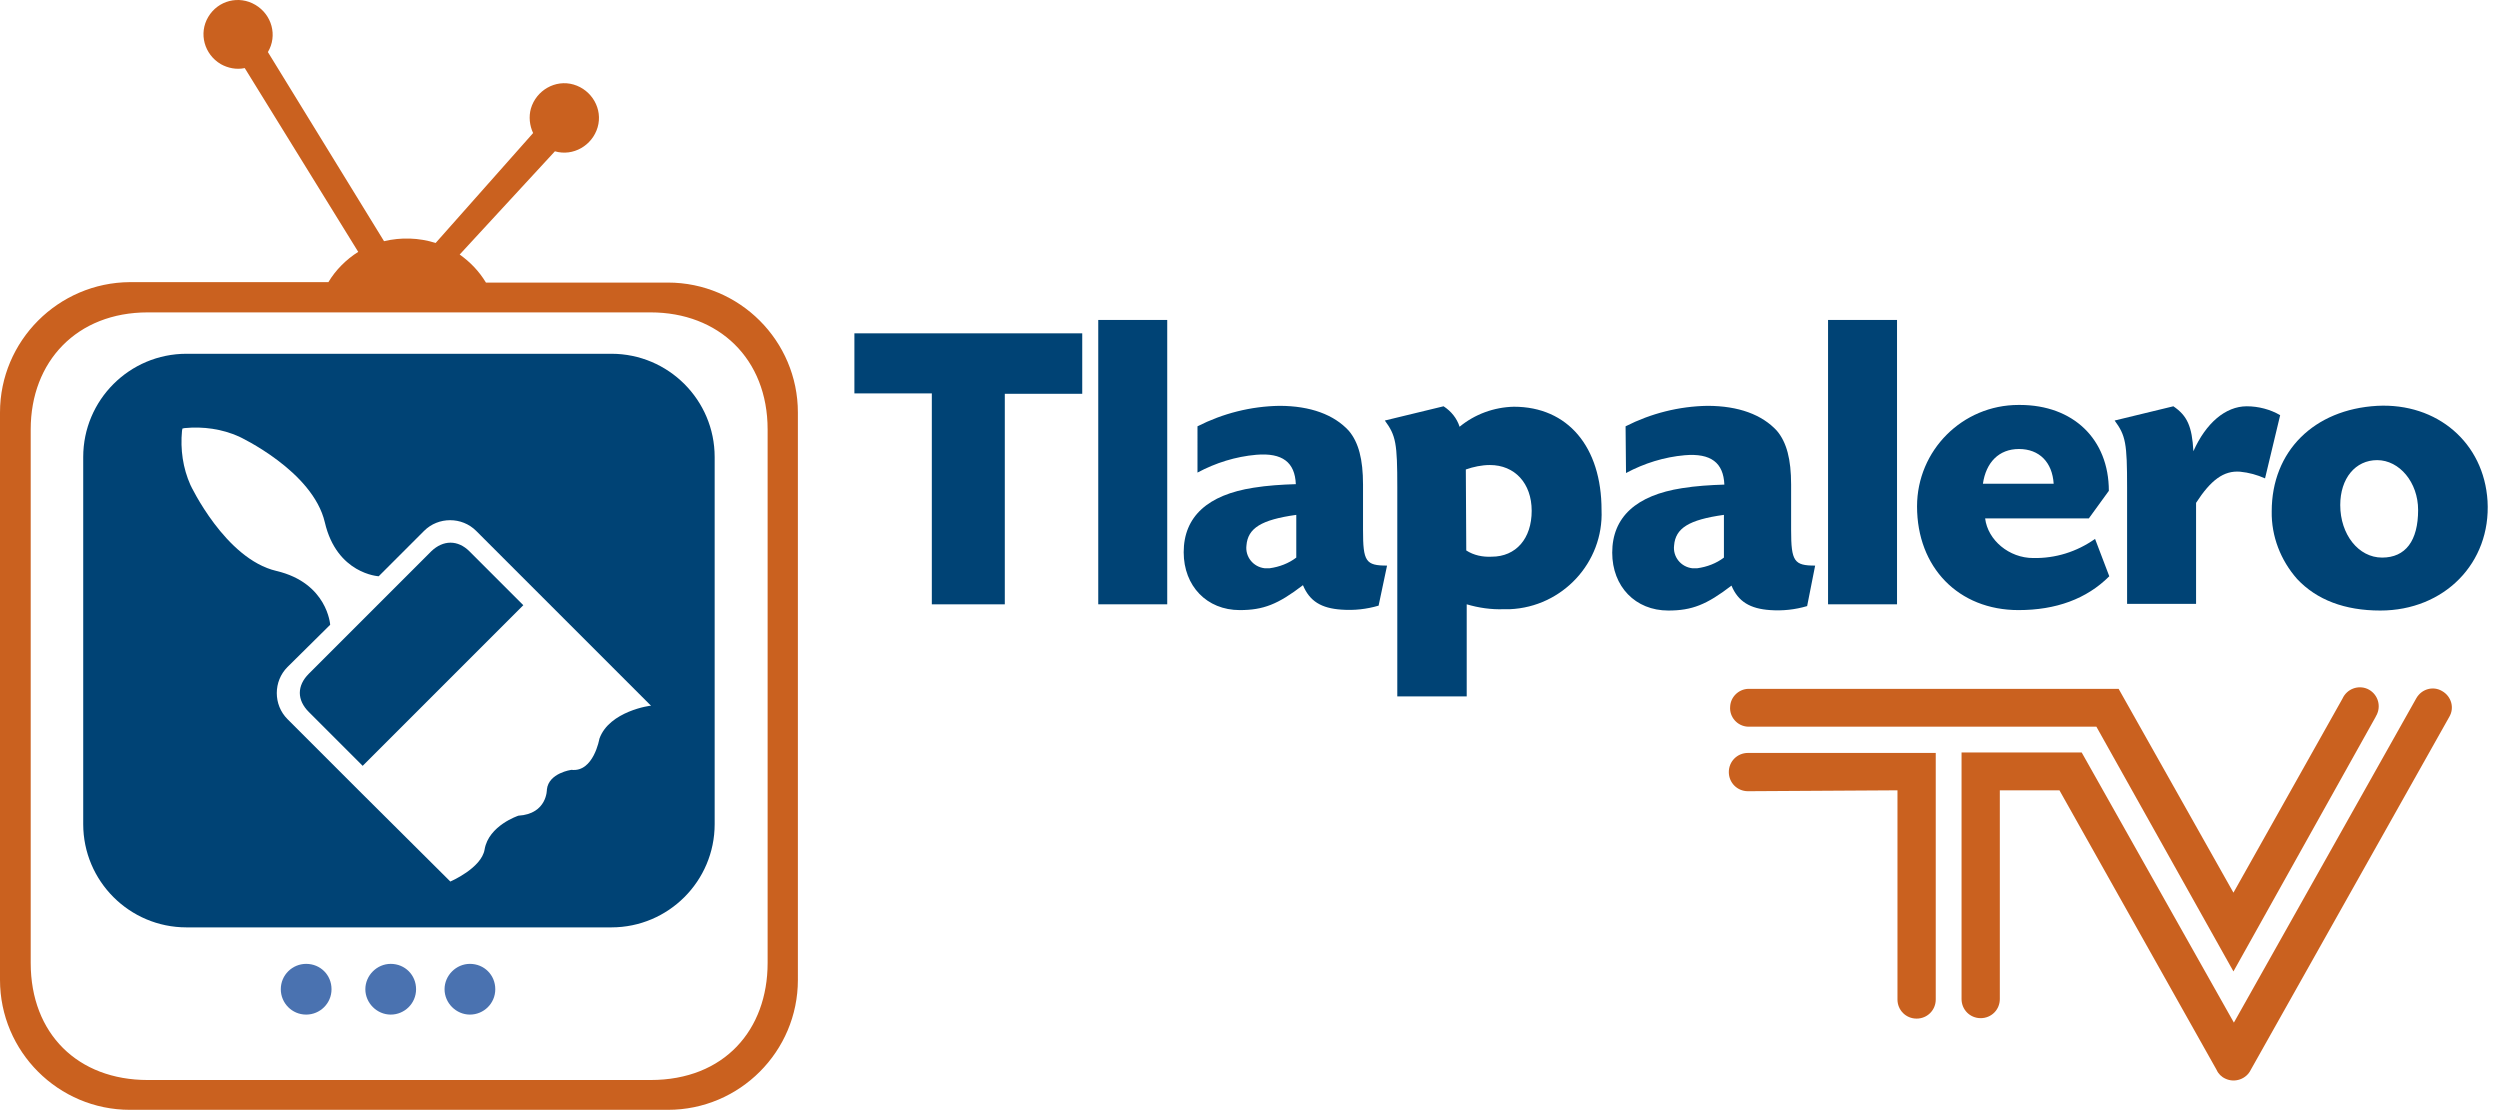 <?xml version="1.0" encoding="utf-8"?>
<!-- Generator: Adobe Illustrator 23.0.3, SVG Export Plug-In . SVG Version: 6.00 Build 0)  -->
<svg version="1.1" id="Capa_6" xmlns="http://www.w3.org/2000/svg" xmlns:xlink="http://www.w3.org/1999/xlink" x="0px" y="0px"
	 viewBox="0 0 561.8 249.5" style="enable-background:new 0 0 561.8 249.5;" xml:space="preserve">
<style type="text/css">
	.st0{fill:#004375;}
	.st1{fill:#4A72B0;}
	.st2{fill:#CA611F;}
</style>
<title>tlapalerotv_logo</title>
<path class="st0" d="M225.9,135.8h-16.5V88.4h-17.4V74.9h51.2v13.6h-17.4V135.8z"/>
<path class="st0" d="M262.3,71.9v63.9h-15.5V71.9H262.3z"/>
<path class="st0" d="M269.1,95.8c5.7-2.9,12-4.5,18.4-4.6c7,0,12.3,2,15.6,5.6c2.2,2.6,3.2,6.4,3.2,12.1v10.2c0,7.1,0.6,8,5.4,8
	l-1.9,9c-2.7,0.8-5.5,1.1-8.3,0.9c-4.6-0.3-7.2-1.9-8.7-5.5c-5.6,4.3-8.9,5.6-14.2,5.6c-7.4,0-12.6-5.4-12.6-13
	c0-8,5.4-12.9,15.7-14.5c3.1-0.5,6.3-0.7,9.5-0.8c-0.2-4.9-3-7.1-8.9-6.6c-4.6,0.4-9.1,1.8-13.2,4L269.1,95.8z M291.3,115.7
	c-7.9,1.1-10.9,3-11.2,6.9c-0.3,2.5,1.5,4.8,4.1,5.1c0.4,0,0.8,0,1.1,0c2.2-0.3,4.3-1.1,6-2.4V115.7z"/>
<path class="st0" d="M314,156.5v-47c0-9.9-0.3-11.6-2.8-15l13.2-3.2c1.7,1.1,3,2.7,3.6,4.6c3.4-2.8,7.7-4.4,12.2-4.5
	c12.1,0,19.7,9,19.7,23.2c0.5,11.8-8.8,21.8-20.6,22.3c-0.5,0-0.9,0-1.4,0c-2.8,0.1-5.6-0.3-8.3-1.1v20.7H314z M329.5,123.7
	c1.7,1.1,3.7,1.5,5.7,1.4c5.5,0,9-4.1,9-10.3c0-6.2-3.8-10.3-9.4-10.3c-1.8,0-3.7,0.4-5.4,1L329.5,123.7z"/>
<path class="st0" d="M365.3,95.8c5.7-2.9,12-4.5,18.4-4.6c7,0,12.3,2,15.6,5.6c2.2,2.6,3.2,6.4,3.2,12.1v10.2c0,7.1,0.7,8,5.4,8
	l-1.8,9.1c-2.7,0.8-5.5,1.1-8.3,0.9c-4.5-0.3-7.2-1.9-8.7-5.5c-5.6,4.3-8.9,5.6-14.2,5.6c-7.4,0-12.6-5.4-12.6-13
	c0-8,5.4-12.9,15.7-14.5c3.1-0.5,6.3-0.7,9.5-0.8c-0.2-4.9-3-7.1-8.9-6.6c-4.6,0.4-9.1,1.8-13.2,4L365.3,95.8z M387.4,115.7
	c-7.9,1.1-10.9,3-11.2,6.9c-0.3,2.5,1.5,4.8,4.1,5.1c0.4,0,0.7,0,1.1,0c2.2-0.3,4.3-1.1,6-2.4V115.7z"/>
<path class="st0" d="M426.3,71.9v63.9h-15.5V71.9H426.3z"/>
<path class="st0" d="M446.1,116.5c0.6,4.9,5.4,8.9,10.8,8.9c5,0.1,9.8-1.4,13.9-4.3l3.2,8.4c-5.1,5.1-12,7.6-20.4,7.6
	c-13.5,0-22.8-9.6-22.8-23.3c0-12.6,10.2-22.8,22.8-22.8c0.1,0,0.2,0,0.3,0c12,0,20,7.7,20,19.3l-4.5,6.2L446.1,116.5z M461.5,108.7
	c-0.3-4.8-3.2-7.8-7.8-7.8c-4.5,0-7.4,3-8.1,7.8H461.5z"/>
<path class="st0" d="M509,107.5c-1.8-0.8-3.6-1.3-5.6-1.5c-3.7-0.3-6.6,1.9-9.9,7v22.7H478v-26.2c0-9.9-0.3-11.6-2.8-15l13.2-3.2
	c3.1,2.1,4.2,4.5,4.5,10.1c2.8-6.3,7.2-10.1,12-10.1c2.6,0,5.3,0.7,7.5,2L509,107.5z"/>
<path class="st0" d="M559,112.6c0.8,13.9-9.7,24.6-24.1,24.6c-8,0-14.3-2.4-18.7-7.1c-3.7-4.2-5.8-9.6-5.7-15.2
	c0-13.5,9.5-22.9,23.7-23.7C547.7,90.5,558.2,99.5,559,112.6z M525.9,113.5c0,6.6,4.1,11.8,9.4,11.8c5.3,0,8.1-3.8,8.1-10.7
	c0-6.2-4.2-11.2-9.2-11.2C529.3,103.4,525.9,107.5,525.9,113.5L525.9,113.5z"/>
<path class="st1" d="M111.3,222.3c0,3.2-2.6,5.7-5.7,5.7s-5.7-2.6-5.7-5.7s2.6-5.7,5.7-5.7C108.8,216.6,111.3,219.1,111.3,222.3
	C111.4,222.3,111.4,222.3,111.3,222.3z"/>
<path class="st1" d="M93.5,222.3c0,3.2-2.6,5.7-5.7,5.7s-5.7-2.6-5.7-5.7c0-3.1,2.6-5.7,5.7-5.7C91,216.6,93.5,219.1,93.5,222.3
	C93.5,222.3,93.5,222.3,93.5,222.3z"/>
<path class="st1" d="M74.5,222.3c0,3.2-2.6,5.7-5.7,5.7c-3.2,0-5.7-2.6-5.7-5.7c0-3.2,2.6-5.7,5.7-5.7c0,0,0,0,0,0
	C72,216.6,74.5,219.1,74.5,222.3C74.5,222.3,74.5,222.3,74.5,222.3z"/>
<path class="st2" d="M150.1,63.5h-40.9c-1.5-2.5-3.5-4.6-5.9-6.3L124.7,34c4.1,1.2,8.4-1.3,9.6-5.4s-1.3-8.4-5.4-9.6
	c-4.1-1.2-8.4,1.3-9.6,5.4c-0.5,1.8-0.3,3.8,0.5,5.5L97.9,54.6c-3.8-1.2-7.8-1.3-11.6-0.4L60.2,11.7c2.2-3.7,0.9-8.4-2.8-10.6
	S49,0.1,46.8,3.8c-2.2,3.7-0.9,8.4,2.8,10.6c1.6,0.9,3.5,1.3,5.4,0.9l25.5,41.3c-2.7,1.7-5.1,4.1-6.7,6.8H29.2
	C13.1,63.5,0,76.6,0,92.7v127.5c0,16.1,13.1,29.2,29.2,29.2c0,0,0,0,0,0h120.9c16.1,0,29.2-13.1,29.2-29.2V92.7
	C179.3,76.6,166.2,63.5,150.1,63.5z M172.5,216.4c0,15-9.7,26.3-26.3,26.3h-113c-15.7,0-26.3-10.4-26.3-26.3V96.5
	c0-15.3,10.4-26.3,26.3-26.3h113c15.3,0,26.3,10.4,26.3,26.3V216.4z"/>
<path class="st0" d="M96.9,123.9l-27.5,27.5c-2.7,2.7-2.7,5.9,0,8.6l12.1,12.1l36.1-36.1l-12.1-12.1
	C102.9,121.3,99.6,121.3,96.9,123.9z"/>
<path class="st0" d="M137.4,79.5H41.9c-12.8,0-23.2,10.4-23.2,23.2v82.5c0,12.8,10.4,23.2,23.2,23.2h95.5
	c12.8,0,23.2-10.4,23.2-23.2v-82.5C160.6,89.9,150.2,79.5,137.4,79.5z M134.7,166c0,0-1.3,7.6-6.3,7c0,0-5.1,0.7-5.5,4.4
	c0,0,0.1,5.5-6.4,5.9c0,0-6.7,2.2-7.6,7.6c-0.7,4.2-7.7,7.2-7.7,7.2l-20.6-20.5l-16-16c-3.2-3.2-3.2-8.5,0-11.7c0,0,0,0,0,0l9.6-9.5
	c0,0-0.6-9.4-12.1-12.1s-19.3-19.3-19.3-19.3c-1.7-3.8-2.3-8-1.9-12.2l0.1-0.5l0.5-0.1c4.2-0.4,8.4,0.2,12.2,1.9
	c0,0,16.6,7.7,19.3,19.3s12.1,12.1,12.1,12.1l10.2-10.2c3.2-3.2,8.5-3.2,11.7,0l16,16l23.3,23.3C146.3,158.5,136.9,159.8,134.7,166z
	"/>
<path class="st2" d="M501.9,218.3l-30.8-55h-78.3c-2.4-0.1-4.2-2.2-4-4.5c0.1-2.2,1.9-3.9,4-4h83.3l25.8,45.8l24.5-43.6
	c1-2.2,3.5-3.1,5.6-2.2c2.2,1,3.1,3.5,2.2,5.6c-0.1,0.3-0.3,0.5-0.4,0.8L501.9,218.3z"/>
<path class="st2" d="M426.4,177.6v47c0,2.4,1.9,4.3,4.3,4.3c2.4,0,4.3-1.9,4.3-4.3v-55.4h-42.2c-2.4,0-4.3,1.9-4.3,4.3
	c0,2.4,1.9,4.3,4.3,4.3c0,0,0,0,0,0L426.4,177.6z"/>
<path class="st2" d="M505.8,240.4c-1,2.1-3.6,3-5.7,2c-0.9-0.4-1.6-1.1-2-2l-35.3-62.8h-13.4v46.9c0,2.4-1.9,4.3-4.3,4.3
	c-2.4,0-4.3-1.9-4.3-4.3c0,0,0,0,0,0v-55.4h27l34.2,60.7l41-72.9c1.2-2.1,3.8-2.8,5.8-1.6c2.1,1.2,2.8,3.8,1.6,5.8L505.8,240.4z"/>
</svg>
